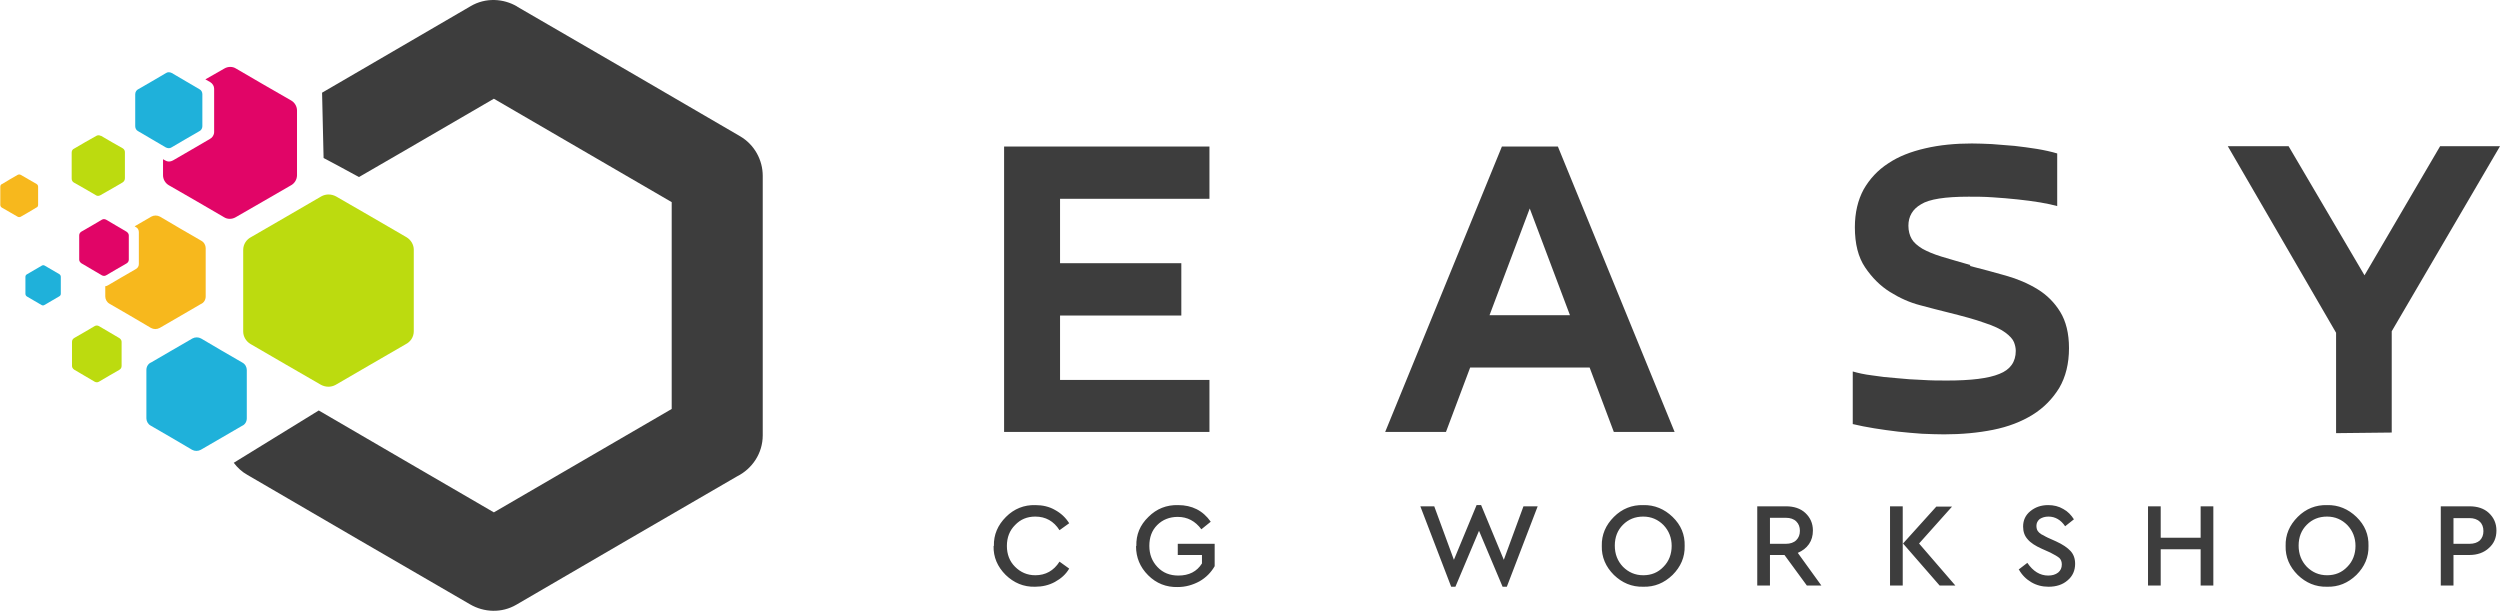 <svg width="991" height="243" viewBox="0 0 991 243" fill="none" xmlns="http://www.w3.org/2000/svg">
<path d="M479.427 150.483V171.218H398.022V58.072H479.427V78.808H420.202V104.337H468.277V125.073H420.202V150.603H479.427V150.483ZM630.128 145.689H582.771L573.18 171.218H549.083L595.36 58.072H617.539L663.816 171.218H639.719L630.128 145.689V145.689ZM590.564 124.953H622.335L606.39 82.643L590.444 124.953H590.564ZM780.828 105.416C785.624 106.615 790.419 107.933 795.095 109.252C799.771 110.57 803.967 112.368 807.683 114.645C811.4 116.923 814.397 119.919 816.675 123.635C818.953 127.35 820.152 132.145 820.152 138.018C820.152 144.13 818.833 149.404 816.315 153.719C813.678 158.034 810.201 161.63 805.765 164.387C801.329 167.143 796.054 169.181 790.06 170.379C784.065 171.578 777.591 172.177 770.638 172.177C767.88 172.177 765.003 172.057 761.886 171.938C758.769 171.698 755.532 171.458 752.414 171.099C749.177 170.739 746.06 170.26 742.943 169.78C739.826 169.301 737.069 168.701 734.431 168.102V147.247C736.469 147.846 739.107 148.445 742.104 148.805C745.101 149.284 748.338 149.644 751.695 149.884C755.052 150.243 758.529 150.483 762.006 150.603C765.482 150.843 768.719 150.843 771.836 150.843C781.308 150.843 788.261 150.004 792.577 148.206C796.893 146.528 799.051 143.411 799.051 139.096C799.051 138.018 798.811 136.819 798.332 135.621C797.852 134.422 796.653 133.103 794.855 131.785C793.057 130.467 790.299 129.148 786.583 127.95C782.986 126.631 778.071 125.313 771.836 123.755C768.839 123.035 765.243 122.077 761.166 120.998C756.97 119.919 753.014 118.121 749.177 115.724C745.341 113.327 742.104 110.091 739.347 106.015C736.589 101.94 735.27 96.666 735.27 90.074C735.27 84.321 736.469 79.287 738.747 75.092C741.145 70.897 744.382 67.421 748.458 64.784C752.534 62.027 757.45 60.11 763.204 58.791C768.839 57.473 775.073 56.873 781.667 56.873C784.065 56.873 786.703 56.993 789.58 57.113C792.577 57.353 795.574 57.593 798.572 57.832C801.569 58.192 804.566 58.552 807.443 59.031C810.321 59.51 813.078 60.11 815.476 60.829V81.684C813.798 81.205 811.52 80.725 808.762 80.246C806.005 79.766 803.008 79.407 799.771 79.047C796.534 78.688 793.297 78.448 789.82 78.208C786.463 77.969 783.226 77.969 780.349 77.969C771.117 77.969 764.763 78.927 761.526 80.965C758.169 82.883 756.491 85.759 756.491 89.475C756.491 91.513 756.97 93.311 757.809 94.749C758.649 96.187 760.087 97.386 762.006 98.584C763.924 99.663 766.441 100.742 769.559 101.701C772.676 102.659 776.512 103.738 781.068 105.057L780.828 105.416Z" fill="#3D3D3D"/>
<path d="M948.08 131.31V171.462L926.021 171.702V131.909L883.101 57.956H907.198L937.29 109.136L967.263 57.956H991.001L948.08 131.31Z" fill="#3D3D3D"/>
<path d="M205.119 2.7L249.118 28.23L293.357 53.999C299.112 57.355 302.349 63.468 302.349 69.701V121.12V172.539C302.349 179.731 298.152 185.844 292.158 188.84L248.998 213.891L204.759 239.66C198.884 243.136 191.811 242.776 186.296 239.54L142.297 214.01L98.058 188.241C95.9 187.042 94.101 185.364 92.663 183.446L126.351 162.711L160.52 182.607L195.767 203.103L231.015 182.607L266.262 162.112V121.12V80.129L231.015 59.633L195.767 39.137L160.52 59.633L142.297 70.18L133.904 65.626L128.27 62.629L127.67 36.74L142.297 28.23L186.536 2.46C192.41 -1.016 199.484 -0.656 204.999 2.58L205.119 2.7Z" fill="#3D3D3D"/>
<path d="M133.21 77.859L147.117 85.889L161.144 94.04C162.942 95.119 164.021 97.036 164.021 98.954V115.135V131.316C164.021 133.593 162.703 135.511 160.784 136.47L147.117 144.38L133.09 152.531C131.172 153.609 129.014 153.49 127.216 152.531L113.308 144.5L99.281 136.35C97.483 135.271 96.404 133.353 96.404 131.436V115.255V99.074C96.404 96.797 97.723 94.879 99.641 93.92L113.308 86.009L127.335 77.859C129.254 76.78 131.412 76.9 133.21 77.859Z" fill="#BCDB0F"/>
<path d="M63.431 85.882L71.583 90.676L79.856 95.471C80.935 96.07 81.534 97.269 81.534 98.347V107.936V117.525C81.534 118.843 80.815 120.042 79.616 120.521L71.583 125.196L63.311 129.99C62.232 130.589 60.913 130.589 59.834 129.99L51.682 125.196L43.41 120.401C42.331 119.802 41.731 118.603 41.731 117.525V113.45C42.091 113.45 42.45 113.33 42.81 113.09L48.325 109.854L53.72 106.737C54.439 106.378 55.039 105.659 55.039 104.7V98.347V91.995C55.039 91.276 54.679 90.437 53.96 90.077L53.36 89.718L59.954 85.882C61.033 85.283 62.352 85.283 63.431 85.882V85.882Z" fill="#F7B81D"/>
<path d="M79.727 134.183L87.879 138.977L96.151 143.772C97.23 144.371 97.83 145.569 97.83 146.648V156.237V165.825C97.83 167.144 97.11 168.343 95.912 168.822L87.879 173.496L79.607 178.291C78.528 178.89 77.209 178.89 76.13 178.291L67.977 173.496L59.705 168.702C58.626 168.103 58.027 166.904 58.027 165.825V156.237V146.648C58.027 145.33 58.746 144.131 59.945 143.652L67.977 138.977L76.25 134.183C77.329 133.584 78.647 133.584 79.727 134.183V134.183Z" fill="#1FB1DA"/>
<path d="M39.213 129.259L43.289 131.656L47.365 134.054C47.845 134.413 48.205 134.893 48.205 135.492V140.286V145.08C48.205 145.8 47.845 146.279 47.245 146.639L43.289 148.916L39.213 151.313C38.613 151.673 38.014 151.553 37.534 151.313L33.458 148.916L29.382 146.519C28.902 146.159 28.543 145.68 28.543 145.08V140.286V135.492C28.543 134.773 28.902 134.293 29.502 133.934L33.458 131.656L37.534 129.259C38.134 128.9 38.733 129.019 39.213 129.259Z" fill="#BCDB0F"/>
<path d="M17.751 105.308L20.628 106.986L23.506 108.664C23.865 108.903 24.105 109.263 24.105 109.742V113.099V116.455C24.105 116.934 23.865 117.294 23.386 117.533L20.508 119.211L17.631 120.889C17.271 121.129 16.792 121.129 16.432 120.889L13.555 119.211L10.677 117.533C10.318 117.294 10.078 116.934 10.078 116.455V113.099V109.742C10.078 109.263 10.318 108.903 10.797 108.664L13.675 106.986L16.552 105.308C16.912 105.068 17.391 105.068 17.751 105.308Z" fill="#1FB1DA"/>
<path d="M8.273 69.342L11.39 71.14L14.508 72.938C14.867 73.178 15.107 73.537 15.107 74.017V77.613V81.208C15.107 81.688 14.867 82.167 14.388 82.287L11.39 84.085L8.273 85.883C7.914 86.123 7.314 86.123 6.955 85.883L3.838 84.085L0.72 82.287C0.361 82.047 0.121 81.688 0.121 81.208V77.613V74.017C0.121 73.537 0.361 73.058 0.84 72.938L3.838 71.14L6.955 69.342C7.314 69.103 7.914 69.103 8.273 69.342V69.342Z" fill="#F7B81D"/>
<path d="M42.066 87.086L46.142 89.484L50.218 91.881C50.697 92.24 51.057 92.72 51.057 93.319V98.113V102.908C51.057 103.627 50.697 104.106 50.098 104.466L46.142 106.743L42.066 109.14C41.466 109.5 40.867 109.38 40.387 109.14L36.311 106.743L32.235 104.346C31.755 103.986 31.395 103.507 31.395 102.908V98.113V93.319C31.395 92.6 31.755 92.12 32.355 91.761L36.311 89.484L40.387 87.086C40.986 86.727 41.586 86.847 42.066 87.086V87.086Z" fill="#E10567"/>
<path d="M93.516 27.15L104.426 33.503L115.456 39.855C116.895 40.694 117.734 42.252 117.734 43.811V56.635V69.46C117.734 71.258 116.655 72.816 115.216 73.535L104.426 79.768L93.396 86.121C91.958 86.96 90.159 86.96 88.841 86.121L77.931 79.768L66.901 73.416C65.462 72.577 64.623 71.018 64.623 69.46V63.108L65.462 63.587C66.421 64.186 67.5 64.186 68.579 63.587L76.013 59.272L83.206 55.077C84.165 54.598 84.884 53.519 84.884 52.321V43.691V35.181C84.884 34.102 84.285 33.143 83.326 32.544L81.407 31.465L88.96 27.15C90.399 26.311 92.198 26.311 93.516 27.15V27.15Z" fill="#E10567"/>
<path d="M68.108 28.945L73.623 32.181L79.138 35.417C79.858 35.777 80.217 36.616 80.217 37.335V43.687V50.04C80.217 50.879 79.738 51.718 78.898 52.077L73.503 55.194L67.989 58.43C67.269 58.909 66.43 58.789 65.711 58.43L60.196 55.194L54.681 51.957C53.962 51.598 53.602 50.759 53.602 50.04V43.687V37.335C53.602 36.496 54.081 35.657 54.921 35.297L60.316 32.181L65.831 28.945C66.55 28.465 67.389 28.585 68.108 28.945V28.945Z" fill="#1FB1DA"/>
<path d="M39.922 53.766L44.238 56.283L48.674 58.8C49.273 59.159 49.513 59.758 49.513 60.358V65.512V70.666C49.513 71.385 49.153 71.984 48.554 72.344L44.238 74.861L39.802 77.378C39.203 77.737 38.483 77.737 38.004 77.378L33.688 74.861L29.252 72.344C28.652 71.984 28.413 71.385 28.413 70.785V65.632V60.478C28.413 59.758 28.772 59.159 29.372 58.919L33.688 56.402L38.124 53.885C38.723 53.526 39.442 53.526 39.922 53.885V53.766Z" fill="#BCDB0F"/>
<path d="M393.976 216.402C393.856 211.967 395.534 208.131 398.771 204.895C402.008 201.659 405.964 200.101 410.4 200.221C413.278 200.221 415.915 200.82 418.193 202.139C420.591 203.457 422.389 205.135 423.828 207.412L419.991 210.169C417.714 206.573 414.477 204.775 410.4 204.775C407.163 204.775 404.526 205.854 402.368 208.131C400.21 210.289 399.131 213.046 399.131 216.402C399.131 219.758 400.21 222.514 402.368 224.672C404.526 226.829 407.163 228.028 410.4 228.028C414.477 228.028 417.714 226.23 419.991 222.634L423.828 225.391C422.509 227.668 420.591 229.346 418.193 230.665C415.795 231.983 413.158 232.583 410.281 232.583C405.725 232.702 401.888 231.024 398.651 227.908C395.414 224.672 393.736 220.836 393.856 216.402H393.976ZM450.443 216.402C450.323 211.967 451.882 208.131 455.239 204.895C458.476 201.659 462.432 200.101 466.988 200.221C472.503 200.221 476.819 202.378 479.936 206.813L476.219 209.809C473.822 206.573 470.705 204.895 466.868 204.895C463.631 204.895 460.874 205.974 458.716 208.131C456.558 210.289 455.599 213.046 455.599 216.402C455.599 219.758 456.678 222.514 458.836 224.792C460.994 227.069 463.751 228.148 467.108 228.148C471.304 228.148 474.421 226.59 476.459 223.353V219.997H466.868V215.563H481.495V224.432C480.056 226.949 478.018 228.987 475.5 230.425C472.863 231.863 469.985 232.702 466.868 232.702C462.312 232.822 458.356 231.264 455.119 228.028C451.882 224.792 450.323 220.956 450.323 216.521L450.443 216.402ZM604.021 200.7H609.536L597.307 232.583H595.629L586.278 210.409L576.926 232.583H575.248L563.019 200.7H568.534L576.327 221.915L585.318 200.221H587.117L596.109 221.915L603.901 200.7H604.021ZM634.953 216.402C634.833 211.967 636.511 208.131 639.748 204.895C642.985 201.659 646.941 200.101 651.377 200.221C655.813 200.101 659.77 201.779 663.007 204.895C666.363 208.131 667.922 211.967 667.802 216.402C667.922 220.836 666.244 224.672 663.007 227.908C659.65 231.144 655.813 232.702 651.377 232.583C646.822 232.702 642.985 231.024 639.748 227.908C636.511 224.672 634.833 220.836 634.953 216.402ZM662.647 216.402C662.647 213.165 661.568 210.409 659.41 208.131C657.252 205.974 654.614 204.775 651.377 204.775C648.14 204.775 645.503 205.854 643.345 208.012C641.187 210.169 640.108 212.926 640.108 216.282C640.108 219.638 641.187 222.395 643.345 224.672C645.503 226.829 648.14 228.028 651.377 228.028C654.614 228.028 657.252 226.949 659.41 224.672C661.568 222.514 662.647 219.638 662.647 216.402V216.402ZM721.992 232.103H716.237L707.366 219.997H701.611V232.103H696.576V200.7H707.965C711.082 200.7 713.72 201.539 715.638 203.337C717.556 205.135 718.635 207.412 718.635 210.289C718.635 212.326 718.156 214.124 717.077 215.682C715.998 217.241 714.559 218.319 712.641 219.158L721.992 232.103V232.103ZM701.611 205.255V215.563H707.965C709.643 215.563 711.082 215.083 712.041 214.124C713 213.165 713.48 211.967 713.48 210.409C713.48 208.851 713 207.652 712.041 206.693C711.082 205.734 709.643 205.255 707.965 205.255H701.611ZM749.207 232.103V200.7H754.242V232.103H749.207ZM760.716 215.443L775.103 232.103H768.869L754.362 215.443L767.55 200.82H773.784L760.716 215.443ZM800.04 225.87L803.636 223.114C805.914 226.47 808.672 228.148 811.909 228.148C813.467 228.148 814.786 227.788 815.865 226.949C816.824 226.11 817.304 225.151 817.304 223.713C817.304 222.634 816.944 221.795 816.345 221.196C815.625 220.597 814.426 219.878 812.748 219.039L809.271 217.48C806.873 216.402 804.955 215.203 803.756 213.765C802.557 212.446 801.958 210.768 801.958 208.731C801.958 206.214 802.917 204.176 804.835 202.618C806.753 201.06 809.031 200.221 811.909 200.221C814.067 200.221 816.105 200.7 817.903 201.779C819.701 202.738 821.02 204.176 822.099 205.854L818.623 208.611C816.944 206.094 814.666 204.775 812.029 204.775C810.59 204.775 809.511 205.135 808.552 205.734C807.713 206.453 807.233 207.292 807.233 208.491C807.233 209.09 807.353 209.57 807.473 209.929C807.593 210.289 807.833 210.648 808.312 211.128C808.792 211.487 809.151 211.727 809.271 211.847C809.511 211.967 810.11 212.207 811.069 212.806C811.309 212.926 811.429 212.926 811.549 213.046L815.026 214.604C817.663 215.802 819.582 217.121 820.781 218.439C821.979 219.758 822.579 221.436 822.579 223.473C822.579 226.11 821.62 228.387 819.582 230.066C817.663 231.744 815.146 232.583 812.029 232.583C809.511 232.583 807.233 231.983 805.195 230.785C803.157 229.586 801.478 227.908 800.28 225.751L800.04 225.87ZM851.472 232.103V200.7H856.507V213.165H872.333V200.7H877.368V232.103H872.333V217.72H856.507V232.103H851.472ZM906.022 216.402C905.902 211.967 907.58 208.131 910.817 204.895C914.054 201.659 918.01 200.101 922.446 200.221C926.882 200.101 930.839 201.779 934.076 204.895C937.433 208.131 938.991 211.967 938.871 216.402C938.991 220.836 937.313 224.672 934.076 227.908C930.719 231.144 926.882 232.702 922.446 232.583C917.891 232.702 914.054 231.024 910.817 227.908C907.58 224.672 905.902 220.836 906.022 216.402ZM933.716 216.402C933.716 213.165 932.637 210.409 930.479 208.131C928.321 205.974 925.683 204.775 922.446 204.775C919.209 204.775 916.572 205.854 914.414 208.012C912.256 210.169 911.177 212.926 911.177 216.282C911.177 219.638 912.256 222.395 914.414 224.672C916.572 226.829 919.209 228.028 922.446 228.028C925.683 228.028 928.321 226.949 930.479 224.672C932.637 222.514 933.716 219.638 933.716 216.402V216.402ZM967.525 232.103V200.7H978.914C982.031 200.7 984.669 201.539 986.587 203.337C988.505 205.135 989.584 207.412 989.584 210.289C989.584 213.165 988.625 215.443 986.587 217.241C984.669 219.039 982.031 219.997 978.914 219.997H972.56V232.103H967.525V232.103ZM972.56 215.563H978.914C980.712 215.563 982.031 215.083 982.99 214.244C983.949 213.285 984.429 212.087 984.429 210.529C984.429 208.97 983.949 207.652 982.99 206.813C982.031 205.854 980.593 205.375 978.914 205.375H972.56V215.682V215.563Z" fill="#3D3D3D"/>
</svg>
